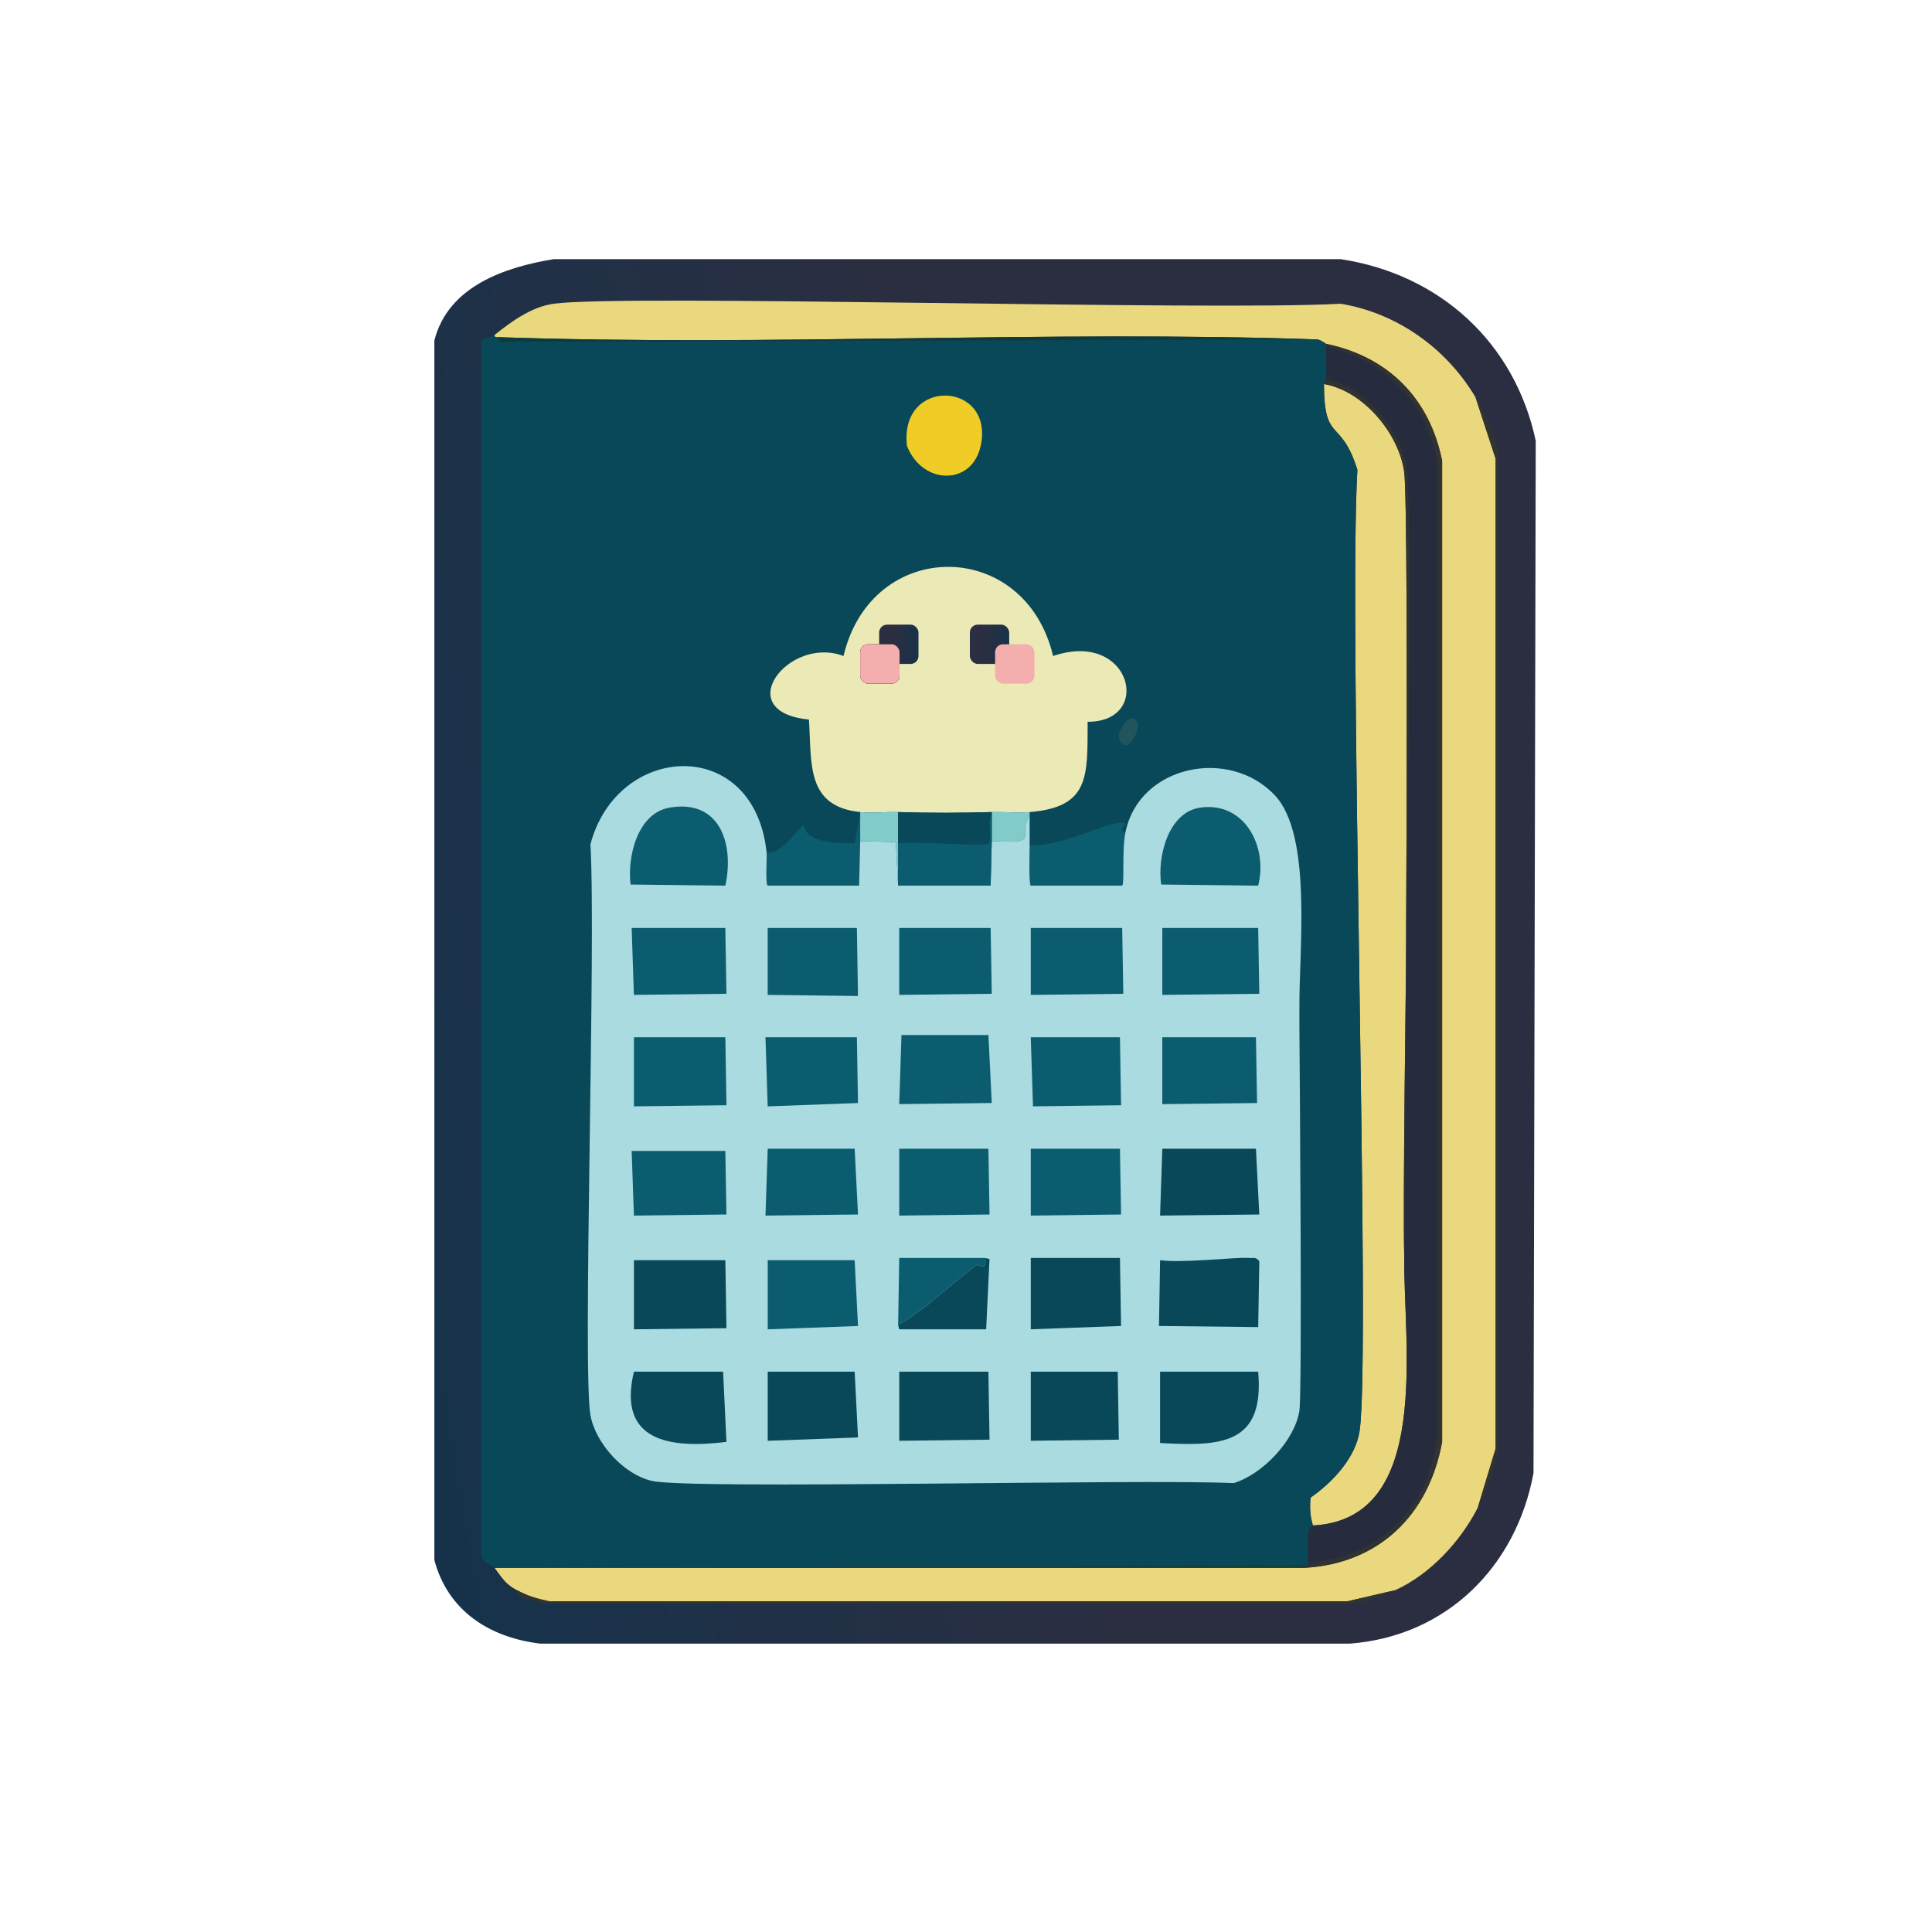 <?xml version="1.0" encoding="UTF-8"?>
<svg id="Layer_1" data-name="Layer 1" xmlns="http://www.w3.org/2000/svg" xmlns:xlink="http://www.w3.org/1999/xlink" viewBox="0 0 1080 1080">
  <defs>
    <style>
      .cls-1 {
        fill: url(#linear-gradient);
      }

      .cls-1, .cls-2, .cls-3, .cls-4, .cls-5, .cls-6, .cls-7, .cls-8, .cls-9, .cls-10, .cls-11, .cls-12, .cls-13, .cls-14, .cls-15, .cls-16, .cls-17, .cls-18 {
        stroke-width: 0px;
      }

      .cls-2 {
        fill: #81cccb;
      }

      .cls-3 {
        fill: #ead87f;
      }

      .cls-4 {
        fill: #0c3b3c;
      }

      .cls-5 {
        fill: #efcc26;
      }

      .cls-6 {
        fill: #21555d;
      }

      .cls-7 {
        fill: #0c5c6f;
      }

      .cls-8 {
        fill: url(#linear-gradient-5);
      }

      .cls-9 {
        fill: #ebe9b6;
      }

      .cls-10 {
        fill: #144139;
      }

      .cls-11 {
        fill: url(#linear-gradient-2);
      }

      .cls-12 {
        fill: #a9dbe1;
      }

      .cls-13 {
        fill: #313331;
      }

      .cls-14 {
        fill: url(#linear-gradient-3);
      }

      .cls-15 {
        fill: #094859;
      }

      .cls-16 {
        fill: #f4aeae;
      }

      .cls-17 {
        fill: url(#linear-gradient-4);
      }

      .cls-18 {
        fill: #262c3d;
      }
    </style>
    <linearGradient id="linear-gradient" x1="795.37" y1="484.55" x2="204.24" y2="591.4" gradientUnits="userSpaceOnUse">
      <stop offset=".4" stop-color="#2b2e41"/>
      <stop offset="1" stop-color="#16324b"/>
    </linearGradient>
    <linearGradient id="linear-gradient-2" x1="491.46" y1="360.16" x2="513.44" y2="360.16" xlink:href="#linear-gradient"/>
    <linearGradient id="linear-gradient-3" x1="480.87" y1="371.15" x2="502.84" y2="371.15" xlink:href="#linear-gradient"/>
    <linearGradient id="linear-gradient-4" x1="480.87" y1="371.15" x2="502.84" y2="371.15" xlink:href="#linear-gradient"/>
    <linearGradient id="linear-gradient-5" x1="542.16" y1="360.16" x2="564.14" y2="360.16" xlink:href="#linear-gradient"/>
  </defs>
  <g>
    <path class="cls-1" d="m309.5,144.87h439.94c55.32,8.39,97.39,46.61,109.05,101.57q-.62,288.52-1.25,577.03c-9.69,52.45-48.79,91.3-102.82,95.34h-452.41c-28.28-3.46-51.56-18.13-59.2-46.74V190.36c7.65-30.24,39.2-40.99,66.68-45.49Z"/>
    <g>
      <path class="cls-3" d="m824.84,222.14q5.61,17.14,11.22,34.27v553.36q-4.99,16.51-9.97,33.03c-9.78,18.99-26.51,37.15-46.11,46.11q-13.4,3.12-26.8,6.23h-446.17c-7.05-1.53-11.65-2.83-18.07-6.23-6.6-3.5-8.18-6.88-12.46-12.46h452.41c42.03-2.25,69.8-29.57,77.27-70.42V257.66c-6.9-34.75-29.98-58.22-64.81-65.43-.27-.06-3.07-2.25-4.99-2.49-150.96-5.19-307.23,3.94-457.39-1.25-1.4-.05-2.59.38-2.49-1.25,9.32-7.49,20.67-15.74,33.03-17.45,39.47-5.45,365.14,4.15,439.94,0,31.61,5.24,59.14,24.96,75.4,52.34Z"/>
      <path class="cls-13" d="m826.09,842.8q4.99-16.51,9.97-33.03V256.42q-5.61-17.14-11.22-34.27c5.85,9.85,9.82,19.07,12.46,30.53v559.59c-2.65,11.26-6.02,20.44-11.22,30.53Z"/>
      <path class="cls-3" d="m784.96,701.97c-.45,50.52,15.74,147.38-51.1,150.8.06-.78-2.28-5.93-1.25-15.58,12.09-8.42,25.18-22.14,27.42-37.39,6.36-43.26-6.31-450.37-1.25-537.15-9.21-29.55-18.61-14.34-18.69-47.98,22.07,3.78,41.98,27.73,44.87,49.23,2.91,21.71.5,381.52,0,438.07Z"/>
      <path class="cls-18" d="m731.37,873.95c-1.43-24.62,2.4-20.03,2.49-21.19,66.84-3.42,50.65-100.28,51.1-150.8-1.45-70.02,5.99-406.73,1.25-440.57-2.92-20.81-23.29-45.45-44.87-49.23.28-6.21-.21-12.48,0-18.69,33.68,8.21,56.1,31.25,62.31,65.43v544.63c-6.37,41.61-30.43,65.27-72.29,70.42Z"/>
      <path class="cls-13" d="m728.88,876.45v-1.25c1.1.06,1.25-1.09,2.49-1.25,41.86-5.14,65.91-28.81,72.29-70.42V258.91c-6.22-34.18-28.64-57.22-62.31-65.43v-1.25c34.83,7.21,57.91,30.68,64.81,65.43v548.37c-7.47,40.84-35.24,68.17-77.27,70.42Z"/>
      <path class="cls-13" d="m784.96,701.97c.5-56.55,2.91-416.36,0-438.07-2.88-21.5-22.8-45.45-44.87-49.23,0-1.17,1.19-1.28,1.25-2.49,21.58,3.77,41.95,28.41,44.87,49.23,4.74,33.84-2.7,370.54-1.25,440.57Z"/>
      <g>
        <path class="cls-13" d="m779.98,888.91c-7.83,3.58-14.54,6.06-23.06,7.48h-453.65c-4.37-2.61-13.45-.95-14.33-7.48,6.42,3.41,11.02,4.7,18.07,6.23h446.17q13.4-3.12,26.8-6.23Z"/>
        <g>
          <path class="cls-15" d="m278.97,188.49l.62,2.49,456.77-1.25c1.92.24,4.71,2.44,4.99,2.49v1.25c-.21,6.21.28,12.49,0,18.69-.06,1.22-1.25,1.33-1.25,2.49.08,33.64,9.49,18.44,18.69,47.98-5.07,86.78,7.61,493.9,1.25,537.15-2.24,15.24-15.33,28.96-27.42,37.39-1.03,9.65,1.31,14.8,1.25,15.58-.1,1.15-3.92-3.43-2.49,21.19-1.25.15-1.39,1.31-2.49,1.25l-451.16,1.25h-1.25c-1.34-1.75-5.05-1.05-7.48-6.85V190.36c1.08-2.17,4.04-.36,7.48-3.12-.1,1.63,1.1,1.2,2.49,1.25Z"/>
          <g>
            <path class="cls-7" d="m629.18,465.17c-2.16,10.44-.45,28.9-1.87,29.91h-51.1c-1.18-.84-.62-19.17-.62-22.43,20.82.46,50.16-16.9,53.59-11.84.2.29-5.44,3.46,0,4.36Z"/>
            <path class="cls-7" d="m480.87,470.15q-.31,12.46-.62,24.93h-51.1c-1.44-1.02-.3-15.65-.62-18.69,7.85,2.69,18.64-15.24,20.56-14.96,1.62.24-2.51,10.44,28.66,9.97l3.12-16.2v14.96Z"/>
            <g>
              <path class="cls-5" d="m548.17,249.56c-4.79,21.85-32.23,21.96-41.13,0-4.78-39.1,49.19-36.74,41.13,0Z"/>
              <path class="cls-15" d="m548.17,249.56c31.6,2.76-3.08,56.15-36.77,31.16-10.78-8-13.78-21.36-4.36-31.16,8.9,21.96,36.33,21.85,41.13,0Z"/>
            </g>
            <path class="cls-4" d="m736.36,189.74l-456.77,1.25-.62-2.49c150.16,5.18,306.43-3.94,457.39,1.25Z"/>
            <path class="cls-10" d="m728.88,875.2v1.25h-451.16l451.16-1.25Z"/>
            <path class="cls-15" d="m726.39,574.84c-.03-3.74.04-7.48,0-11.22,1.54.09,1.21,1.74,2.49.62,2.53-2.2,19.13-25.89,26.8-33.03,5.86,15.04-18.58,30.14-29.29,43.62Z"/>
            <path class="cls-6" d="m632.29,401.61c9.79-.31-2.71,24.88-6.85,10.59-.91-3.14,4.63-10.52,6.85-10.59Z"/>
            <g>
              <path class="cls-9" d="m575.59,453.95c-6.95.56-14.19-.2-21.19,0-17.09.5-35.26.55-52.34,0-6.75-.22-14.91.65-21.19,0-30.35-3.16-27.09-26.88-28.66-51.72-44.32-4.3-11.41-47.18,19.32-35.52,15.77-66.61,101.47-66.27,117.15,0,43.74-14.9,56.17,36.94,19.32,36.77-.15,30.05,1.54,47.72-32.4,50.47Z"/>
              <path class="cls-2" d="m502.05,453.95v41.13l-1.25-24.3q-9.97-.31-19.94-.62v-16.2c6.27.65,14.43-.22,21.19,0Z"/>
              <path class="cls-2" d="m575.59,453.95v2.49c-7.82,10.87,7.87,15.44-21.19,13.71v-16.2c6.99-.2,14.24.56,21.19,0Z"/>
              <g>
                <path class="cls-12" d="m428.52,476.39c.33,3.05-.81,17.68.62,18.69h51.1q.31-12.46.62-24.93,9.97.31,19.94.62l1.25,24.3h51.72q.31-12.46.62-24.93c29.05,1.73,13.37-2.84,21.19-13.71v16.2c0,3.26-.56,21.59.62,22.43h51.1c1.42-1.01-.29-19.47,1.87-29.91,7.75-37.49,58.09-47.62,83.5-20.56,21.08,22.44,13.4,87.07,13.71,119.02.04,3.74-.03,7.48,0,11.22.24,30.46,1.59,203.17,0,213.74-2.51,16.62-20.72,35.71-36.77,40.5-52.47-2.48-303.56,3.77-325.28-1.25-15.59-3.6-31.42-20.89-34.27-36.77-4.5-25.04,3.24-264.16,0-319.05,15-57,91.48-61.07,98.46,4.36Z"/>
                <g>
                  <path class="cls-15" d="m698.35,703.21c2.34.21,3.92-.69,5.61,1.87q-.31,18.38-.62,36.77-27.73-.31-55.46-.62.31-18.38.62-36.77c12.78,1.75,42.88-1.86,49.85-1.25Z"/>
                  <path class="cls-15" d="m649.74,642.14h52.34q.93,18.38,1.87,36.77l-55.46.62,1.25-37.39Z"/>
                  <path class="cls-7" d="m503.92,578.58h48.61l1.87,38.01q-25.86.31-51.72.62l1.25-38.64Z"/>
                  <path class="cls-15" d="m354.37,704.46h51.1q.31,19.01.62,38.01-25.86.31-51.72.62v-38.64Z"/>
                  <path class="cls-15" d="m648.49,766.77h54.84c3.63,41.03-21.01,41.74-54.84,39.88v-39.88Z"/>
                  <path class="cls-7" d="m649.74,518.76h53.59q.31,18.38.62,36.77-27.11.31-54.21.62v-37.39Z"/>
                  <path class="cls-7" d="m374.31,451.46c28.28-4.82,36.19,20.55,31.16,43.62l-52.97-.62c-1.95-15.42,3.83-39.93,21.81-43Z"/>
                  <path class="cls-7" d="m670.93,451.46c24.89-3.54,37.95,21.97,32.4,43.62l-54.21-.62c-2.27-15.27,3.81-40.44,21.81-43Z"/>
                  <path class="cls-15" d="m576.21,703.21h49.85q.31,19.01.62,38.01-25.24.93-50.47,1.87v-39.88Z"/>
                  <path class="cls-7" d="m354.37,579.83h51.1q.31,19.01.62,38.01-25.86.31-51.72.62v-38.64Z"/>
                  <path class="cls-7" d="m427.9,579.83h51.1l.62,36.77q-25.24.93-50.47,1.87-.62-19.32-1.25-38.64Z"/>
                  <path class="cls-15" d="m429.15,766.77h48.61l1.87,36.77-50.47,1.87v-38.64Z"/>
                  <path class="cls-7" d="m649.74,579.83h52.34q.31,18.38.62,36.77-26.48.31-52.97.62v-37.39Z"/>
                  <path class="cls-7" d="m353.12,518.76h52.34q.31,18.38.62,36.77-25.86.31-51.72.62-.62-18.69-1.25-37.39Z"/>
                  <path class="cls-15" d="m354.37,766.77h49.85l1.87,39.26c-31.68,3.88-61.08-.22-51.72-39.26Z"/>
                  <path class="cls-15" d="m502.68,766.77h49.85l.62,38.01-50.47.62v-38.64Z"/>
                  <path class="cls-7" d="m576.21,579.83h49.85q.31,19.01.62,38.01-24.61.31-49.23.62l-1.25-38.64Z"/>
                  <path class="cls-15" d="m576.21,766.77h48.61q.31,19.01.62,38.01l-49.23.62v-38.64Z"/>
                  <path class="cls-7" d="m429.15,704.46h48.61l1.87,36.77q-25.24.93-50.47,1.87v-38.64Z"/>
                  <path class="cls-7" d="m502.68,518.76h51.1q.31,18.38.62,36.77-25.86.31-51.72.62v-37.39Z"/>
                  <path class="cls-7" d="m576.21,518.76h51.1q.31,18.38.62,36.77-25.86.31-51.72.62v-37.39Z"/>
                  <path class="cls-7" d="m429.15,642.14h48.61l1.87,36.77-51.72.62q.62-18.69,1.25-37.39Z"/>
                  <path class="cls-7" d="m353.12,643.39h52.34q.31,17.76.62,35.52l-51.72.62q-.62-18.07-1.25-36.14Z"/>
                  <path class="cls-7" d="m429.15,518.76h49.85l.62,38.01q-25.24-.31-50.47-.62v-37.39Z"/>
                  <path class="cls-7" d="m576.21,642.14h49.85q.31,18.38.62,36.77l-50.47.62v-37.39Z"/>
                  <path class="cls-7" d="m502.68,642.14h49.85l.62,36.77-50.47.62v-37.39Z"/>
                  <g>
                    <path class="cls-15" d="m502.05,740.6c16.2-9.04,29.36-22.96,44.24-33.65.36-.26,5.73,3.81,4.36-3.74l2.49.62-1.87,39.26h-48.61l-.62-2.49Z"/>
                    <path class="cls-7" d="m550.66,703.21c1.37,7.55-4,3.48-4.36,3.74-14.89,10.69-28.04,24.61-44.24,33.65l.62-37.39h47.98Z"/>
                  </g>
                </g>
              </g>
              <g>
                <path class="cls-7" d="m554.4,470.15q-.31,12.46-.62,24.93h-51.72v-23.68c6.31-1.55,48.98,2.03,50.47,0,2.27-3.09-1.35-12.72,1.87-16.2v14.96Z"/>
                <path class="cls-15" d="m554.4,453.95v1.25c-3.22,3.48.4,13.11-1.87,16.2-1.49,2.03-44.17-1.55-50.47,0v-17.45c17.08.55,35.26.5,52.34,0Z"/>
              </g>
            </g>
          </g>
        </g>
      </g>
    </g>
  </g>
  <rect class="cls-11" x="491.46" y="349.17" width="21.98" height="21.98" rx="4.41" ry="4.41"/>
  <rect class="cls-14" x="480.87" y="360.16" width="21.98" height="21.98" rx="4.41" ry="4.41"/>
  <rect class="cls-17" x="480.87" y="360.16" width="21.98" height="21.98" rx="4.41" ry="4.41"/>
  <rect class="cls-16" x="480.87" y="360.16" width="21.98" height="21.98" rx="4.41" ry="4.41"/>
  <rect class="cls-8" x="542.16" y="349.17" width="21.98" height="21.98" rx="4.41" ry="4.41"/>
  <rect class="cls-16" x="556.27" y="360.16" width="21.98" height="21.98" rx="4.41" ry="4.41"/>
</svg>